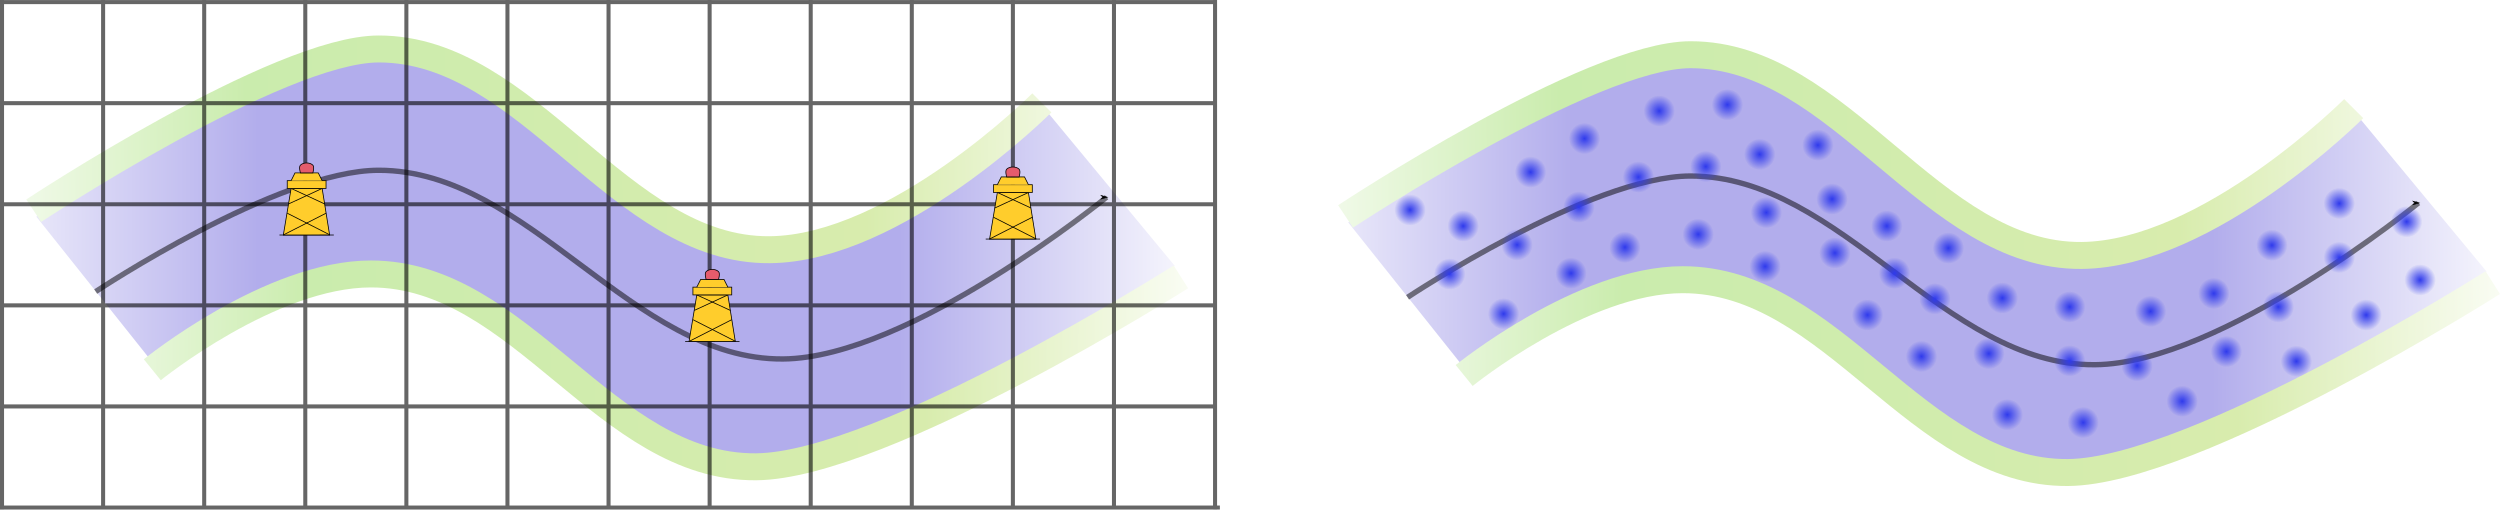 <?xml version="1.0" encoding="UTF-8" standalone="no"?>
<!-- Created with Inkscape (http://www.inkscape.org/) -->

<svg
   xmlns:dc="http://purl.org/dc/elements/1.1/"
   xmlns:cc="http://creativecommons.org/ns#"
   xmlns:rdf="http://www.w3.org/1999/02/22-rdf-syntax-ns#"
   xmlns:svg="http://www.w3.org/2000/svg"
   xmlns="http://www.w3.org/2000/svg"
   xmlns:xlink="http://www.w3.org/1999/xlink"
   xmlns:sodipodi="http://sodipodi.sourceforge.net/DTD/sodipodi-0.dtd"
   xmlns:inkscape="http://www.inkscape.org/namespaces/inkscape"
   id="svg2"
   version="1.1"
   inkscape:version="0.91 r13725"
   width="927.429"
   height="189.06"
   xml:space="preserve"
   sodipodi:docname="eulerianVsLagrangian.svg"
   inkscape:export-filename="/home/manteapi/Depot/github/phd-thesis/LaTeX/images/continuum_mechanics/eulerianVsLagrangian.png"
   inkscape:export-xdpi="400"
   inkscape:export-ydpi="400"><defs
     id="defs6"><linearGradient
       inkscape:collect="always"
       id="linearGradient5048"><stop
         style="stop-color:#2f3aec;stop-opacity:1;"
         offset="0"
         id="stop5050" /><stop
         style="stop-color:#2f3aec;stop-opacity:0;"
         offset="1"
         id="stop5052" /></linearGradient><marker
       inkscape:stockid="Arrow1Send"
       orient="auto"
       refY="0"
       refX="0"
       id="Arrow1Send"
       style="overflow:visible"><path
         id="path4154"
         d="M 0,0 5,-5 -12.5,0 5,5 0,0 Z"
         style="fill-rule:evenodd;stroke:#000000;stroke-width:1pt"
         transform="matrix(-0.2,0,0,-0.2,-1.2,0)"
         inkscape:connector-curvature="0" /></marker><marker
       inkscape:stockid="Arrow1Mend"
       orient="auto"
       refY="0"
       refX="0"
       id="Arrow1Mend"
       style="overflow:visible"><path
         id="path4148"
         d="M 0,0 5,-5 -12.5,0 5,5 0,0 Z"
         style="fill-rule:evenodd;stroke:#000000;stroke-width:1pt"
         transform="matrix(-0.4,0,0,-0.4,-4,0)"
         inkscape:connector-curvature="0" /></marker><linearGradient
       id="linearGradient3884"><stop
         style="stop-color:#6b7ae1;stop-opacity:1;"
         offset="0"
         id="stop3886" /><stop
         style="stop-color:#000000;stop-opacity:0;"
         offset="1"
         id="stop3888" /></linearGradient><linearGradient
       x1="71.429"
       y1="207.021"
       x2="504.286"
       y2="207.021"
       gradientUnits="userSpaceOnUse"
       gradientTransform="matrix(0.787,0,0,0.953,-59.164,-144.141)"
       spreadMethod="pad"
       id="linearGradient14"><stop
         style="stop-opacity:1;stop-color:#ffffff"
         offset="0"
         id="stop16" /><stop
         style="stop-opacity:1;stop-color:#b2adec"
         offset="0.25"
         id="stop18" /><stop
         id="stop3900"
         offset="0.75"
         style="stop-color:#b2adec;stop-opacity:1;" /><stop
         style="stop-opacity:1;stop-color:#ffffff"
         offset="1"
         id="stop20" /></linearGradient><linearGradient
       x1="71.429"
       y1="207.021"
       x2="504.286"
       y2="207.021"
       gradientUnits="userSpaceOnUse"
       gradientTransform="matrix(0.787,0,0,0.953,-62.592,-180.151)"
       spreadMethod="pad"
       id="linearGradient24"><stop
         style="stop-opacity:1;stop-color:#ffffff"
         offset="0"
         id="stop26" /><stop
         style="stop-opacity:1;stop-color:#caecad"
         offset="0.25"
         id="stop28" /><stop
         style="stop-opacity:1;stop-color:#d8ecad"
         offset="0.75"
         id="stop30" /><stop
         style="stop-opacity:1;stop-color:#ffffff"
         offset="1"
         id="stop32" /></linearGradient><linearGradient
       x1="71.429"
       y1="207.021"
       x2="504.286"
       y2="207.021"
       gradientUnits="userSpaceOnUse"
       gradientTransform="matrix(0.787,0,0,0.953,-51.164,-107.02)"
       spreadMethod="pad"
       id="linearGradient36"><stop
         style="stop-opacity:1;stop-color:#ffffff"
         offset="0"
         id="stop38" /><stop
         style="stop-opacity:1;stop-color:#caecad"
         offset="0.25"
         id="stop40" /><stop
         style="stop-opacity:1;stop-color:#d8ecad"
         offset="0.75"
         id="stop42" /><stop
         style="stop-opacity:1;stop-color:#ffffff"
         offset="1"
         id="stop44" /></linearGradient><clipPath
       clipPathUnits="userSpaceOnUse"
       id="clipPath52"><path
         d="m 0,6.301 7340,0 0,1350 -7340,0 L 0,6.301 Z"
         id="path54"
         inkscape:connector-curvature="0" /></clipPath><linearGradient
       inkscape:collect="always"
       xlink:href="#linearGradient36"
       id="linearGradient3075"
       gradientUnits="userSpaceOnUse"
       gradientTransform="matrix(0.079,0,0,0.095,-1.842,-1.613)"
       spreadMethod="pad"
       x1="71.429"
       y1="207.021"
       x2="504.286"
       y2="207.021" /><linearGradient
       inkscape:collect="always"
       xlink:href="#linearGradient14"
       id="linearGradient3898"
       x1="-19.486"
       y1="289.771"
       x2="360.514"
       y2="289.771"
       gradientUnits="userSpaceOnUse"
       gradientTransform="translate(-35.418,-173.005)" /><linearGradient
       inkscape:collect="always"
       xlink:href="#linearGradient14-6"
       id="linearGradient3898-4"
       x1="-19.486"
       y1="289.771"
       x2="360.514"
       y2="289.771"
       gradientUnits="userSpaceOnUse"
       gradientTransform="translate(-35.418,-173.005)" /><linearGradient
       x1="71.429"
       y1="207.021"
       x2="504.286"
       y2="207.021"
       gradientUnits="userSpaceOnUse"
       gradientTransform="matrix(0.787,0,0,0.953,-59.164,-144.141)"
       spreadMethod="pad"
       id="linearGradient14-6"><stop
         style="stop-opacity:1;stop-color:#ffffff"
         offset="0"
         id="stop16-2" /><stop
         style="stop-opacity:1;stop-color:#b2adec"
         offset="0.25"
         id="stop18-9" /><stop
         id="stop3900-3"
         offset="0.75"
         style="stop-color:#b2adec;stop-opacity:1;" /><stop
         style="stop-opacity:1;stop-color:#ffffff"
         offset="1"
         id="stop20-3" /></linearGradient><linearGradient
       y2="291.55"
       x2="347.839"
       y1="289.771"
       x1="-19.486"
       gradientTransform="translate(-35.839,-135.55)"
       gradientUnits="userSpaceOnUse"
       id="linearGradient3919"
       xlink:href="#linearGradient36"
       inkscape:collect="always" /><linearGradient
       y2="289.771"
       x2="360.514"
       y1="289.771"
       x1="-19.486"
       gradientTransform="translate(-35.839,-135.55)"
       gradientUnits="userSpaceOnUse"
       id="linearGradient3919-6"
       xlink:href="#linearGradient36-2"
       inkscape:collect="always" /><linearGradient
       x1="71.429"
       y1="207.021"
       x2="504.286"
       y2="207.021"
       gradientUnits="userSpaceOnUse"
       gradientTransform="matrix(0.787,0,0,0.953,-51.164,-107.02)"
       spreadMethod="pad"
       id="linearGradient36-2"><stop
         style="stop-opacity:1;stop-color:#ffffff"
         offset="0"
         id="stop38-1" /><stop
         style="stop-opacity:1;stop-color:#caecad"
         offset="0.25"
         id="stop40-6" /><stop
         style="stop-opacity:1;stop-color:#d8ecad"
         offset="0.75"
         id="stop42-0" /><stop
         style="stop-opacity:1;stop-color:#ffffff"
         offset="1"
         id="stop44-8" /></linearGradient><linearGradient
       y2="289.771"
       x2="360.514"
       y1="292.498"
       x1="-4.575"
       gradientTransform="translate(-31.425,-208.498)"
       gradientUnits="userSpaceOnUse"
       id="linearGradient3959"
       xlink:href="#linearGradient36-2"
       inkscape:collect="always" /><linearGradient
       y2="289.771"
       x2="360.514"
       y1="289.771"
       x1="-19.486"
       gradientTransform="translate(-31.425,-208.498)"
       gradientUnits="userSpaceOnUse"
       id="linearGradient3959-5"
       xlink:href="#linearGradient36-2-1"
       inkscape:collect="always" /><linearGradient
       x1="71.429"
       y1="207.021"
       x2="504.286"
       y2="207.021"
       gradientUnits="userSpaceOnUse"
       gradientTransform="matrix(0.787,0,0,0.953,-51.164,-107.02)"
       spreadMethod="pad"
       id="linearGradient36-2-1"><stop
         style="stop-opacity:1;stop-color:#ffffff"
         offset="0"
         id="stop38-1-7" /><stop
         style="stop-opacity:1;stop-color:#caecad"
         offset="0.25"
         id="stop40-6-5" /><stop
         style="stop-opacity:1;stop-color:#d8ecad"
         offset="0.75"
         id="stop42-0-5" /><stop
         style="stop-opacity:1;stop-color:#ffffff"
         offset="1"
         id="stop44-8-2" /></linearGradient><linearGradient
       y2="289.771"
       x2="360.514"
       y1="292.498"
       x1="-4.575"
       gradientTransform="translate(382.836,-106.017)"
       gradientUnits="userSpaceOnUse"
       id="linearGradient3959-4"
       xlink:href="#linearGradient36-2-3"
       inkscape:collect="always" /><linearGradient
       x1="71.429"
       y1="207.021"
       x2="504.286"
       y2="207.021"
       gradientUnits="userSpaceOnUse"
       gradientTransform="matrix(0.787,0,0,0.953,-51.164,-107.02)"
       spreadMethod="pad"
       id="linearGradient36-2-3"><stop
         style="stop-opacity:1;stop-color:#ffffff"
         offset="0"
         id="stop38-1-5" /><stop
         style="stop-opacity:1;stop-color:#caecad"
         offset="0.25"
         id="stop40-6-0" /><stop
         style="stop-opacity:1;stop-color:#d8ecad"
         offset="0.75"
         id="stop42-0-8" /><stop
         style="stop-opacity:1;stop-color:#ffffff"
         offset="1"
         id="stop44-8-6" /></linearGradient><marker
       inkscape:stockid="Arrow1Mend"
       orient="auto"
       refY="0"
       refX="0"
       id="Arrow1Mend-8"
       style="overflow:visible"><path
         inkscape:connector-curvature="0"
         id="path4148-1"
         d="M 0,0 5,-5 -12.5,0 5,5 0,0 Z"
         style="fill-rule:evenodd;stroke:#000000;stroke-width:1pt"
         transform="matrix(-0.4,0,0,-0.4,-4,0)" /></marker><linearGradient
       inkscape:collect="always"
       xlink:href="#linearGradient14-7"
       id="linearGradient3898-8"
       x1="-19.486"
       y1="289.771"
       x2="360.514"
       y2="289.771"
       gradientUnits="userSpaceOnUse"
       gradientTransform="translate(-35.418,-173.005)" /><linearGradient
       x1="71.429"
       y1="207.021"
       x2="504.286"
       y2="207.021"
       gradientUnits="userSpaceOnUse"
       gradientTransform="matrix(0.787,0,0,0.953,-59.164,-144.141)"
       spreadMethod="pad"
       id="linearGradient14-7"><stop
         style="stop-opacity:1;stop-color:#ffffff"
         offset="0"
         id="stop16-5" /><stop
         style="stop-opacity:1;stop-color:#b2adec"
         offset="0.25"
         id="stop18-4" /><stop
         id="stop3900-4"
         offset="0.75"
         style="stop-color:#b2adec;stop-opacity:1;" /><stop
         style="stop-opacity:1;stop-color:#ffffff"
         offset="1"
         id="stop20-30" /></linearGradient><linearGradient
       y2="291.55"
       x2="347.839"
       y1="289.771"
       x1="-19.486"
       gradientTransform="translate(378.422,-33.07)"
       gradientUnits="userSpaceOnUse"
       id="linearGradient3919-2"
       xlink:href="#linearGradient36-3"
       inkscape:collect="always" /><linearGradient
       x1="71.429"
       y1="207.021"
       x2="504.286"
       y2="207.021"
       gradientUnits="userSpaceOnUse"
       gradientTransform="matrix(0.787,0,0,0.953,-51.164,-107.02)"
       spreadMethod="pad"
       id="linearGradient36-3"><stop
         style="stop-opacity:1;stop-color:#ffffff"
         offset="0"
         id="stop38-8" /><stop
         style="stop-opacity:1;stop-color:#caecad"
         offset="0.25"
         id="stop40-65" /><stop
         style="stop-opacity:1;stop-color:#d8ecad"
         offset="0.75"
         id="stop42-4" /><stop
         style="stop-opacity:1;stop-color:#ffffff"
         offset="1"
         id="stop44-1" /></linearGradient><linearGradient
       y2="289.771"
       x2="360.514"
       y1="289.771"
       x1="-19.486"
       gradientTransform="translate(378.843,-70.525)"
       gradientUnits="userSpaceOnUse"
       id="linearGradient4983"
       xlink:href="#linearGradient14-7"
       inkscape:collect="always" /><radialGradient
       inkscape:collect="always"
       xlink:href="#linearGradient5048"
       id="radialGradient5054"
       cx="522.228"
       cy="-115"
       fx="522.228"
       fy="-115"
       r="5"
       gradientUnits="userSpaceOnUse" /><radialGradient
       inkscape:collect="always"
       xlink:href="#linearGradient5048-4"
       id="radialGradient5054-5"
       cx="522.228"
       cy="-115"
       fx="522.228"
       fy="-115"
       r="5"
       gradientUnits="userSpaceOnUse" /><linearGradient
       inkscape:collect="always"
       id="linearGradient5048-4"><stop
         style="stop-color:#2f3aec;stop-opacity:1;"
         offset="0"
         id="stop5050-8" /><stop
         style="stop-color:#2f3aec;stop-opacity:0;"
         offset="1"
         id="stop5052-8" /></linearGradient><radialGradient
       r="5"
       fy="-115"
       fx="522.228"
       cy="-115"
       cx="522.228"
       gradientUnits="userSpaceOnUse"
       id="radialGradient5071"
       xlink:href="#linearGradient5048-4"
       inkscape:collect="always" /><radialGradient
       inkscape:collect="always"
       xlink:href="#linearGradient5048-1"
       id="radialGradient5054-2"
       cx="522.228"
       cy="-115"
       fx="522.228"
       fy="-115"
       r="5"
       gradientUnits="userSpaceOnUse" /><linearGradient
       inkscape:collect="always"
       id="linearGradient5048-1"><stop
         style="stop-color:#2f3aec;stop-opacity:1;"
         offset="0"
         id="stop5050-82" /><stop
         style="stop-color:#2f3aec;stop-opacity:0;"
         offset="1"
         id="stop5052-1" /></linearGradient><radialGradient
       r="5"
       fy="-115"
       fx="522.228"
       cy="-115"
       cx="522.228"
       gradientUnits="userSpaceOnUse"
       id="radialGradient5071-4"
       xlink:href="#linearGradient5048-1"
       inkscape:collect="always" /><radialGradient
       inkscape:collect="always"
       xlink:href="#linearGradient5048-0"
       id="radialGradient5054-24"
       cx="522.228"
       cy="-115"
       fx="522.228"
       fy="-115"
       r="5"
       gradientUnits="userSpaceOnUse" /><linearGradient
       inkscape:collect="always"
       id="linearGradient5048-0"><stop
         style="stop-color:#2f3aec;stop-opacity:1;"
         offset="0"
         id="stop5050-9" /><stop
         style="stop-color:#2f3aec;stop-opacity:0;"
         offset="1"
         id="stop5052-84" /></linearGradient><radialGradient
       r="5"
       fy="-115"
       fx="522.228"
       cy="-115"
       cx="522.228"
       gradientUnits="userSpaceOnUse"
       id="radialGradient5071-2"
       xlink:href="#linearGradient5048-0"
       inkscape:collect="always" /><radialGradient
       inkscape:collect="always"
       xlink:href="#linearGradient5048-8"
       id="radialGradient5054-8"
       cx="522.228"
       cy="-115"
       fx="522.228"
       fy="-115"
       r="5"
       gradientUnits="userSpaceOnUse" /><linearGradient
       inkscape:collect="always"
       id="linearGradient5048-8"><stop
         style="stop-color:#2f3aec;stop-opacity:1;"
         offset="0"
         id="stop5050-1" /><stop
         style="stop-color:#2f3aec;stop-opacity:0;"
         offset="1"
         id="stop5052-4" /></linearGradient><radialGradient
       r="5"
       fy="-115"
       fx="522.228"
       cy="-115"
       cx="522.228"
       gradientUnits="userSpaceOnUse"
       id="radialGradient5071-3"
       xlink:href="#linearGradient5048-8"
       inkscape:collect="always" /><radialGradient
       inkscape:collect="always"
       xlink:href="#linearGradient5048-2"
       id="radialGradient5054-6"
       cx="522.228"
       cy="-115"
       fx="522.228"
       fy="-115"
       r="5"
       gradientUnits="userSpaceOnUse" /><linearGradient
       inkscape:collect="always"
       id="linearGradient5048-2"><stop
         style="stop-color:#2f3aec;stop-opacity:1;"
         offset="0"
         id="stop5050-3" /><stop
         style="stop-color:#2f3aec;stop-opacity:0;"
         offset="1"
         id="stop5052-7" /></linearGradient><radialGradient
       r="5"
       fy="-115"
       fx="522.228"
       cy="-115"
       cx="522.228"
       gradientUnits="userSpaceOnUse"
       id="radialGradient5071-31"
       xlink:href="#linearGradient5048-2"
       inkscape:collect="always" /><radialGradient
       inkscape:collect="always"
       xlink:href="#linearGradient5048-5"
       id="radialGradient5054-1"
       cx="522.228"
       cy="-115"
       fx="522.228"
       fy="-115"
       r="5"
       gradientUnits="userSpaceOnUse" /><linearGradient
       inkscape:collect="always"
       id="linearGradient5048-5"><stop
         style="stop-color:#2f3aec;stop-opacity:1;"
         offset="0"
         id="stop5050-5" /><stop
         style="stop-color:#2f3aec;stop-opacity:0;"
         offset="1"
         id="stop5052-43" /></linearGradient><radialGradient
       r="5"
       fy="-115"
       fx="522.228"
       cy="-115"
       cx="522.228"
       gradientUnits="userSpaceOnUse"
       id="radialGradient5071-7"
       xlink:href="#linearGradient5048-5"
       inkscape:collect="always" /><radialGradient
       inkscape:collect="always"
       xlink:href="#linearGradient5048-9"
       id="radialGradient5054-0"
       cx="522.228"
       cy="-115"
       fx="522.228"
       fy="-115"
       r="5"
       gradientUnits="userSpaceOnUse" /><linearGradient
       inkscape:collect="always"
       id="linearGradient5048-9"><stop
         style="stop-color:#2f3aec;stop-opacity:1;"
         offset="0"
         id="stop5050-4" /><stop
         style="stop-color:#2f3aec;stop-opacity:0;"
         offset="1"
         id="stop5052-0" /></linearGradient><radialGradient
       r="5"
       fy="-115"
       fx="522.228"
       cy="-115"
       cx="522.228"
       gradientUnits="userSpaceOnUse"
       id="radialGradient5071-8"
       xlink:href="#linearGradient5048-9"
       inkscape:collect="always" /><radialGradient
       inkscape:collect="always"
       xlink:href="#linearGradient5048-40"
       id="radialGradient5054-26"
       cx="522.228"
       cy="-115"
       fx="522.228"
       fy="-115"
       r="5"
       gradientUnits="userSpaceOnUse" /><linearGradient
       inkscape:collect="always"
       id="linearGradient5048-40"><stop
         style="stop-color:#2f3aec;stop-opacity:1;"
         offset="0"
         id="stop5050-7" /><stop
         style="stop-color:#2f3aec;stop-opacity:0;"
         offset="1"
         id="stop5052-9" /></linearGradient><radialGradient
       r="5"
       fy="-115"
       fx="522.228"
       cy="-115"
       cx="522.228"
       gradientUnits="userSpaceOnUse"
       id="radialGradient5071-44"
       xlink:href="#linearGradient5048-40"
       inkscape:collect="always" /><radialGradient
       inkscape:collect="always"
       xlink:href="#linearGradient5048-43"
       id="radialGradient5054-89"
       cx="522.228"
       cy="-115"
       fx="522.228"
       fy="-115"
       r="5"
       gradientUnits="userSpaceOnUse" /><linearGradient
       inkscape:collect="always"
       id="linearGradient5048-43"><stop
         style="stop-color:#2f3aec;stop-opacity:1;"
         offset="0"
         id="stop5050-2" /><stop
         style="stop-color:#2f3aec;stop-opacity:0;"
         offset="1"
         id="stop5052-76" /></linearGradient><radialGradient
       r="5"
       fy="-115"
       fx="522.228"
       cy="-115"
       cx="522.228"
       gradientUnits="userSpaceOnUse"
       id="radialGradient5071-32"
       xlink:href="#linearGradient5048-43"
       inkscape:collect="always" /><radialGradient
       inkscape:collect="always"
       xlink:href="#linearGradient5048-6"
       id="radialGradient5054-61"
       cx="522.228"
       cy="-115"
       fx="522.228"
       fy="-115"
       r="5"
       gradientUnits="userSpaceOnUse" /><linearGradient
       inkscape:collect="always"
       id="linearGradient5048-6"><stop
         style="stop-color:#2f3aec;stop-opacity:1;"
         offset="0"
         id="stop5050-81" /><stop
         style="stop-color:#2f3aec;stop-opacity:0;"
         offset="1"
         id="stop5052-5" /></linearGradient><radialGradient
       r="5"
       fy="-115"
       fx="522.228"
       cy="-115"
       cx="522.228"
       gradientUnits="userSpaceOnUse"
       id="radialGradient5071-23"
       xlink:href="#linearGradient5048-6"
       inkscape:collect="always" /><radialGradient
       inkscape:collect="always"
       xlink:href="#linearGradient5048-57"
       id="radialGradient5054-10"
       cx="522.228"
       cy="-115"
       fx="522.228"
       fy="-115"
       r="5"
       gradientUnits="userSpaceOnUse" /><linearGradient
       inkscape:collect="always"
       id="linearGradient5048-57"><stop
         style="stop-color:#2f3aec;stop-opacity:1;"
         offset="0"
         id="stop5050-0" /><stop
         style="stop-color:#2f3aec;stop-opacity:0;"
         offset="1"
         id="stop5052-46" /></linearGradient><radialGradient
       r="5"
       fy="-115"
       fx="522.228"
       cy="-115"
       cx="522.228"
       gradientUnits="userSpaceOnUse"
       id="radialGradient5071-6"
       xlink:href="#linearGradient5048-57"
       inkscape:collect="always" /><radialGradient
       inkscape:collect="always"
       xlink:href="#linearGradient5048-09"
       id="radialGradient5054-7"
       cx="522.228"
       cy="-115"
       fx="522.228"
       fy="-115"
       r="5"
       gradientUnits="userSpaceOnUse" /><linearGradient
       inkscape:collect="always"
       id="linearGradient5048-09"><stop
         style="stop-color:#2f3aec;stop-opacity:1;"
         offset="0"
         id="stop5050-04" /><stop
         style="stop-color:#2f3aec;stop-opacity:0;"
         offset="1"
         id="stop5052-6" /></linearGradient><radialGradient
       r="5"
       fy="-115"
       fx="522.228"
       cy="-115"
       cx="522.228"
       gradientUnits="userSpaceOnUse"
       id="radialGradient5071-9"
       xlink:href="#linearGradient5048-09"
       inkscape:collect="always" /><radialGradient
       inkscape:collect="always"
       xlink:href="#linearGradient5048-7"
       id="radialGradient5054-09"
       cx="522.228"
       cy="-115"
       fx="522.228"
       fy="-115"
       r="5"
       gradientUnits="userSpaceOnUse" /><linearGradient
       inkscape:collect="always"
       id="linearGradient5048-7"><stop
         style="stop-color:#2f3aec;stop-opacity:1;"
         offset="0"
         id="stop5050-36" /><stop
         style="stop-color:#2f3aec;stop-opacity:0;"
         offset="1"
         id="stop5052-56" /></linearGradient><radialGradient
       r="5"
       fy="-115"
       fx="522.228"
       cy="-115"
       cx="522.228"
       gradientUnits="userSpaceOnUse"
       id="radialGradient5071-39"
       xlink:href="#linearGradient5048-7"
       inkscape:collect="always" /><radialGradient
       inkscape:collect="always"
       xlink:href="#linearGradient5048-21"
       id="radialGradient5054-19"
       cx="522.228"
       cy="-115"
       fx="522.228"
       fy="-115"
       r="5"
       gradientUnits="userSpaceOnUse" /><linearGradient
       inkscape:collect="always"
       id="linearGradient5048-21"><stop
         style="stop-color:#2f3aec;stop-opacity:1;"
         offset="0"
         id="stop5050-6" /><stop
         style="stop-color:#2f3aec;stop-opacity:0;"
         offset="1"
         id="stop5052-03" /></linearGradient><radialGradient
       r="5"
       fy="-115"
       fx="522.228"
       cy="-115"
       cx="522.228"
       gradientUnits="userSpaceOnUse"
       id="radialGradient5071-38"
       xlink:href="#linearGradient5048-21"
       inkscape:collect="always" /><radialGradient
       inkscape:collect="always"
       xlink:href="#linearGradient5048-15"
       id="radialGradient5054-4"
       cx="522.228"
       cy="-115"
       fx="522.228"
       fy="-115"
       r="5"
       gradientUnits="userSpaceOnUse" /><linearGradient
       inkscape:collect="always"
       id="linearGradient5048-15"><stop
         style="stop-color:#2f3aec;stop-opacity:1;"
         offset="0"
         id="stop5050-53" /><stop
         style="stop-color:#2f3aec;stop-opacity:0;"
         offset="1"
         id="stop5052-04" /></linearGradient><radialGradient
       r="5"
       fy="-115"
       fx="522.228"
       cy="-115"
       cx="522.228"
       gradientUnits="userSpaceOnUse"
       id="radialGradient5071-20"
       xlink:href="#linearGradient5048-15"
       inkscape:collect="always" /><radialGradient
       inkscape:collect="always"
       xlink:href="#linearGradient5048-89"
       id="radialGradient5054-14"
       cx="522.228"
       cy="-115"
       fx="522.228"
       fy="-115"
       r="5"
       gradientUnits="userSpaceOnUse" /><linearGradient
       inkscape:collect="always"
       id="linearGradient5048-89"><stop
         style="stop-color:#2f3aec;stop-opacity:1;"
         offset="0"
         id="stop5050-15" /><stop
         style="stop-color:#2f3aec;stop-opacity:0;"
         offset="1"
         id="stop5052-3" /></linearGradient><radialGradient
       r="5"
       fy="-115"
       fx="522.228"
       cy="-115"
       cx="522.228"
       gradientUnits="userSpaceOnUse"
       id="radialGradient5071-0"
       xlink:href="#linearGradient5048-89"
       inkscape:collect="always" /><radialGradient
       inkscape:collect="always"
       xlink:href="#linearGradient5048-78"
       id="radialGradient5054-611"
       cx="522.228"
       cy="-115"
       fx="522.228"
       fy="-115"
       r="5"
       gradientUnits="userSpaceOnUse" /><linearGradient
       inkscape:collect="always"
       id="linearGradient5048-78"><stop
         style="stop-color:#2f3aec;stop-opacity:1;"
         offset="0"
         id="stop5050-12" /><stop
         style="stop-color:#2f3aec;stop-opacity:0;"
         offset="1"
         id="stop5052-39" /></linearGradient><radialGradient
       r="5"
       fy="-115"
       fx="522.228"
       cy="-115"
       cx="522.228"
       gradientUnits="userSpaceOnUse"
       id="radialGradient5071-66"
       xlink:href="#linearGradient5048-78"
       inkscape:collect="always" /><radialGradient
       inkscape:collect="always"
       xlink:href="#linearGradient5048-14"
       id="radialGradient5054-41"
       cx="522.228"
       cy="-115"
       fx="522.228"
       fy="-115"
       r="5"
       gradientUnits="userSpaceOnUse" /><linearGradient
       inkscape:collect="always"
       id="linearGradient5048-14"><stop
         style="stop-color:#2f3aec;stop-opacity:1;"
         offset="0"
         id="stop5050-55" /><stop
         style="stop-color:#2f3aec;stop-opacity:0;"
         offset="1"
         id="stop5052-60" /></linearGradient><radialGradient
       r="5"
       fy="-115"
       fx="522.228"
       cy="-115"
       cx="522.228"
       gradientUnits="userSpaceOnUse"
       id="radialGradient5071-29"
       xlink:href="#linearGradient5048-14"
       inkscape:collect="always" /><radialGradient
       inkscape:collect="always"
       xlink:href="#linearGradient5048-782"
       id="radialGradient5054-9"
       cx="522.228"
       cy="-115"
       fx="522.228"
       fy="-115"
       r="5"
       gradientUnits="userSpaceOnUse" /><linearGradient
       inkscape:collect="always"
       id="linearGradient5048-782"><stop
         style="stop-color:#2f3aec;stop-opacity:1;"
         offset="0"
         id="stop5050-96" /><stop
         style="stop-color:#2f3aec;stop-opacity:0;"
         offset="1"
         id="stop5052-01" /></linearGradient><radialGradient
       r="5"
       fy="-115"
       fx="522.228"
       cy="-115"
       cx="522.228"
       gradientUnits="userSpaceOnUse"
       id="radialGradient5071-79"
       xlink:href="#linearGradient5048-782"
       inkscape:collect="always" /><radialGradient
       inkscape:collect="always"
       xlink:href="#linearGradient5048-02"
       id="radialGradient5054-140"
       cx="522.228"
       cy="-115"
       fx="522.228"
       fy="-115"
       r="5"
       gradientUnits="userSpaceOnUse" /><linearGradient
       inkscape:collect="always"
       id="linearGradient5048-02"><stop
         style="stop-color:#2f3aec;stop-opacity:1;"
         offset="0"
         id="stop5050-79" /><stop
         style="stop-color:#2f3aec;stop-opacity:0;"
         offset="1"
         id="stop5052-68" /></linearGradient><radialGradient
       r="5"
       fy="-115"
       fx="522.228"
       cy="-115"
       cx="522.228"
       gradientUnits="userSpaceOnUse"
       id="radialGradient5071-02"
       xlink:href="#linearGradient5048-02"
       inkscape:collect="always" /><radialGradient
       inkscape:collect="always"
       xlink:href="#linearGradient5048-50"
       id="radialGradient5054-80"
       cx="522.228"
       cy="-115"
       fx="522.228"
       fy="-115"
       r="5"
       gradientUnits="userSpaceOnUse" /><linearGradient
       inkscape:collect="always"
       id="linearGradient5048-50"><stop
         style="stop-color:#2f3aec;stop-opacity:1;"
         offset="0"
         id="stop5050-01" /><stop
         style="stop-color:#2f3aec;stop-opacity:0;"
         offset="1"
         id="stop5052-390" /></linearGradient><radialGradient
       r="5"
       fy="-115"
       fx="522.228"
       cy="-115"
       cx="522.228"
       gradientUnits="userSpaceOnUse"
       id="radialGradient5071-33"
       xlink:href="#linearGradient5048-50"
       inkscape:collect="always" /><radialGradient
       inkscape:collect="always"
       xlink:href="#linearGradient5048-11"
       id="radialGradient5054-3"
       cx="522.228"
       cy="-115"
       fx="522.228"
       fy="-115"
       r="5"
       gradientUnits="userSpaceOnUse" /><linearGradient
       inkscape:collect="always"
       id="linearGradient5048-11"><stop
         style="stop-color:#2f3aec;stop-opacity:1;"
         offset="0"
         id="stop5050-24" /><stop
         style="stop-color:#2f3aec;stop-opacity:0;"
         offset="1"
         id="stop5052-2" /></linearGradient><radialGradient
       r="5"
       fy="-115"
       fx="522.228"
       cy="-115"
       cx="522.228"
       gradientUnits="userSpaceOnUse"
       id="radialGradient5071-5"
       xlink:href="#linearGradient5048-11"
       inkscape:collect="always" /><radialGradient
       inkscape:collect="always"
       xlink:href="#linearGradient5048-01"
       id="radialGradient5054-45"
       cx="522.228"
       cy="-115"
       fx="522.228"
       fy="-115"
       r="5"
       gradientUnits="userSpaceOnUse" /><linearGradient
       inkscape:collect="always"
       id="linearGradient5048-01"><stop
         style="stop-color:#2f3aec;stop-opacity:1;"
         offset="0"
         id="stop5050-59" /><stop
         style="stop-color:#2f3aec;stop-opacity:0;"
         offset="1"
         id="stop5052-07" /></linearGradient><radialGradient
       r="5"
       fy="-115"
       fx="522.228"
       cy="-115"
       cx="522.228"
       gradientUnits="userSpaceOnUse"
       id="radialGradient5071-1"
       xlink:href="#linearGradient5048-01"
       inkscape:collect="always" /><radialGradient
       inkscape:collect="always"
       xlink:href="#linearGradient5048-26"
       id="radialGradient5054-30"
       cx="522.228"
       cy="-115"
       fx="522.228"
       fy="-115"
       r="5"
       gradientUnits="userSpaceOnUse" /><linearGradient
       inkscape:collect="always"
       id="linearGradient5048-26"><stop
         style="stop-color:#2f3aec;stop-opacity:1;"
         offset="0"
         id="stop5050-33" /><stop
         style="stop-color:#2f3aec;stop-opacity:0;"
         offset="1"
         id="stop5052-79" /></linearGradient><radialGradient
       r="5"
       fy="-115"
       fx="522.228"
       cy="-115"
       cx="522.228"
       gradientUnits="userSpaceOnUse"
       id="radialGradient5071-87"
       xlink:href="#linearGradient5048-26"
       inkscape:collect="always" /><radialGradient
       inkscape:collect="always"
       xlink:href="#linearGradient5048-46"
       id="radialGradient5054-25"
       cx="522.228"
       cy="-115"
       fx="522.228"
       fy="-115"
       r="5"
       gradientUnits="userSpaceOnUse" /><linearGradient
       inkscape:collect="always"
       id="linearGradient5048-46"><stop
         style="stop-color:#2f3aec;stop-opacity:1;"
         offset="0"
         id="stop5050-240" /><stop
         style="stop-color:#2f3aec;stop-opacity:0;"
         offset="1"
         id="stop5052-86" /></linearGradient><radialGradient
       r="5"
       fy="-115"
       fx="522.228"
       cy="-115"
       cx="522.228"
       gradientUnits="userSpaceOnUse"
       id="radialGradient5071-45"
       xlink:href="#linearGradient5048-46"
       inkscape:collect="always" /><radialGradient
       inkscape:collect="always"
       xlink:href="#linearGradient5048-218"
       id="radialGradient5054-73"
       cx="522.228"
       cy="-115"
       fx="522.228"
       fy="-115"
       r="5"
       gradientUnits="userSpaceOnUse" /><linearGradient
       inkscape:collect="always"
       id="linearGradient5048-218"><stop
         style="stop-color:#2f3aec;stop-opacity:1;"
         offset="0"
         id="stop5050-45" /><stop
         style="stop-color:#2f3aec;stop-opacity:0;"
         offset="1"
         id="stop5052-57" /></linearGradient><radialGradient
       r="5"
       fy="-115"
       fx="522.228"
       cy="-115"
       cx="522.228"
       gradientUnits="userSpaceOnUse"
       id="radialGradient5071-84"
       xlink:href="#linearGradient5048-218"
       inkscape:collect="always" /><radialGradient
       inkscape:collect="always"
       xlink:href="#linearGradient5048-93"
       id="radialGradient5054-31"
       cx="522.228"
       cy="-115"
       fx="522.228"
       fy="-115"
       r="5"
       gradientUnits="userSpaceOnUse" /><linearGradient
       inkscape:collect="always"
       id="linearGradient5048-93"><stop
         style="stop-color:#2f3aec;stop-opacity:1;"
         offset="0"
         id="stop5050-66" /><stop
         style="stop-color:#2f3aec;stop-opacity:0;"
         offset="1"
         id="stop5052-92" /></linearGradient><radialGradient
       r="5"
       fy="-115"
       fx="522.228"
       cy="-115"
       cx="522.228"
       gradientUnits="userSpaceOnUse"
       id="radialGradient5071-83"
       xlink:href="#linearGradient5048-93"
       inkscape:collect="always" /><radialGradient
       inkscape:collect="always"
       xlink:href="#linearGradient5048-577"
       id="radialGradient5054-91"
       cx="522.228"
       cy="-115"
       fx="522.228"
       fy="-115"
       r="5"
       gradientUnits="userSpaceOnUse" /><linearGradient
       inkscape:collect="always"
       id="linearGradient5048-577"><stop
         style="stop-color:#2f3aec;stop-opacity:1;"
         offset="0"
         id="stop5050-06" /><stop
         style="stop-color:#2f3aec;stop-opacity:0;"
         offset="1"
         id="stop5052-24" /></linearGradient><radialGradient
       r="5"
       fy="-115"
       fx="522.228"
       cy="-115"
       cx="522.228"
       gradientUnits="userSpaceOnUse"
       id="radialGradient5071-71"
       xlink:href="#linearGradient5048-577"
       inkscape:collect="always" /><radialGradient
       inkscape:collect="always"
       xlink:href="#linearGradient5048-20"
       id="radialGradient5054-67"
       cx="522.228"
       cy="-115"
       fx="522.228"
       fy="-115"
       r="5"
       gradientUnits="userSpaceOnUse" /><linearGradient
       inkscape:collect="always"
       id="linearGradient5048-20"><stop
         style="stop-color:#2f3aec;stop-opacity:1;"
         offset="0"
         id="stop5050-80" /><stop
         style="stop-color:#2f3aec;stop-opacity:0;"
         offset="1"
         id="stop5052-391" /></linearGradient><radialGradient
       r="5"
       fy="-115"
       fx="522.228"
       cy="-115"
       cx="522.228"
       gradientUnits="userSpaceOnUse"
       id="radialGradient5071-85"
       xlink:href="#linearGradient5048-20"
       inkscape:collect="always" /><radialGradient
       inkscape:collect="always"
       xlink:href="#linearGradient5048-27"
       id="radialGradient5054-07"
       cx="522.228"
       cy="-115"
       fx="522.228"
       fy="-115"
       r="5"
       gradientUnits="userSpaceOnUse" /><linearGradient
       inkscape:collect="always"
       id="linearGradient5048-27"><stop
         style="stop-color:#2f3aec;stop-opacity:1;"
         offset="0"
         id="stop5050-818" /><stop
         style="stop-color:#2f3aec;stop-opacity:0;"
         offset="1"
         id="stop5052-50" /></linearGradient><radialGradient
       r="5"
       fy="-115"
       fx="522.228"
       cy="-115"
       cx="522.228"
       gradientUnits="userSpaceOnUse"
       id="radialGradient5071-75"
       xlink:href="#linearGradient5048-27"
       inkscape:collect="always" /><radialGradient
       inkscape:collect="always"
       xlink:href="#linearGradient5048-019"
       id="radialGradient5054-15"
       cx="522.228"
       cy="-115"
       fx="522.228"
       fy="-115"
       r="5"
       gradientUnits="userSpaceOnUse" /><linearGradient
       inkscape:collect="always"
       id="linearGradient5048-019"><stop
         style="stop-color:#2f3aec;stop-opacity:1;"
         offset="0"
         id="stop5050-61" /><stop
         style="stop-color:#2f3aec;stop-opacity:0;"
         offset="1"
         id="stop5052-38" /></linearGradient><radialGradient
       r="5"
       fy="-115"
       fx="522.228"
       cy="-115"
       cx="522.228"
       gradientUnits="userSpaceOnUse"
       id="radialGradient5071-93"
       xlink:href="#linearGradient5048-019"
       inkscape:collect="always" /><radialGradient
       inkscape:collect="always"
       xlink:href="#linearGradient5048-65"
       id="radialGradient5054-63"
       cx="522.228"
       cy="-115"
       fx="522.228"
       fy="-115"
       r="5"
       gradientUnits="userSpaceOnUse" /><linearGradient
       inkscape:collect="always"
       id="linearGradient5048-65"><stop
         style="stop-color:#2f3aec;stop-opacity:1;"
         offset="0"
         id="stop5050-08" /><stop
         style="stop-color:#2f3aec;stop-opacity:0;"
         offset="1"
         id="stop5052-52" /></linearGradient><radialGradient
       r="5"
       fy="-115"
       fx="522.228"
       cy="-115"
       cx="522.228"
       gradientUnits="userSpaceOnUse"
       id="radialGradient5071-55"
       xlink:href="#linearGradient5048-65"
       inkscape:collect="always" /><radialGradient
       inkscape:collect="always"
       xlink:href="#linearGradient5048-28"
       id="radialGradient5054-08"
       cx="522.228"
       cy="-115"
       fx="522.228"
       fy="-115"
       r="5"
       gradientUnits="userSpaceOnUse" /><linearGradient
       inkscape:collect="always"
       id="linearGradient5048-28"><stop
         style="stop-color:#2f3aec;stop-opacity:1;"
         offset="0"
         id="stop5050-71" /><stop
         style="stop-color:#2f3aec;stop-opacity:0;"
         offset="1"
         id="stop5052-922" /></linearGradient><radialGradient
       r="5"
       fy="-115"
       fx="522.228"
       cy="-115"
       cx="522.228"
       gradientUnits="userSpaceOnUse"
       id="radialGradient5071-34"
       xlink:href="#linearGradient5048-28"
       inkscape:collect="always" /><radialGradient
       inkscape:collect="always"
       xlink:href="#linearGradient5048-53"
       id="radialGradient5054-71"
       cx="522.228"
       cy="-115"
       fx="522.228"
       fy="-115"
       r="5"
       gradientUnits="userSpaceOnUse" /><linearGradient
       inkscape:collect="always"
       id="linearGradient5048-53"><stop
         style="stop-color:#2f3aec;stop-opacity:1;"
         offset="0"
         id="stop5050-65" /><stop
         style="stop-color:#2f3aec;stop-opacity:0;"
         offset="1"
         id="stop5052-10" /></linearGradient><radialGradient
       r="5"
       fy="-115"
       fx="522.228"
       cy="-115"
       cx="522.228"
       gradientUnits="userSpaceOnUse"
       id="radialGradient5071-17"
       xlink:href="#linearGradient5048-53"
       inkscape:collect="always" /><radialGradient
       inkscape:collect="always"
       xlink:href="#linearGradient5048-931"
       id="radialGradient5054-456"
       cx="522.228"
       cy="-115"
       fx="522.228"
       fy="-115"
       r="5"
       gradientUnits="userSpaceOnUse" /><linearGradient
       inkscape:collect="always"
       id="linearGradient5048-931"><stop
         style="stop-color:#2f3aec;stop-opacity:1;"
         offset="0"
         id="stop5050-91" /><stop
         style="stop-color:#2f3aec;stop-opacity:0;"
         offset="1"
         id="stop5052-37" /></linearGradient><radialGradient
       r="5"
       fy="-115"
       fx="522.228"
       cy="-115"
       cx="522.228"
       gradientUnits="userSpaceOnUse"
       id="radialGradient5071-859"
       xlink:href="#linearGradient5048-931"
       inkscape:collect="always" /><radialGradient
       inkscape:collect="always"
       xlink:href="#linearGradient5048-98"
       id="radialGradient5054-27"
       cx="522.228"
       cy="-115"
       fx="522.228"
       fy="-115"
       r="5"
       gradientUnits="userSpaceOnUse" /><linearGradient
       inkscape:collect="always"
       id="linearGradient5048-98"><stop
         style="stop-color:#2f3aec;stop-opacity:1;"
         offset="0"
         id="stop5050-62" /><stop
         style="stop-color:#2f3aec;stop-opacity:0;"
         offset="1"
         id="stop5052-399" /></linearGradient><radialGradient
       r="5"
       fy="-115"
       fx="522.228"
       cy="-115"
       cx="522.228"
       gradientUnits="userSpaceOnUse"
       id="radialGradient5071-81"
       xlink:href="#linearGradient5048-98"
       inkscape:collect="always" /><radialGradient
       inkscape:collect="always"
       xlink:href="#linearGradient5048-3"
       id="radialGradient5054-01"
       cx="522.228"
       cy="-115"
       fx="522.228"
       fy="-115"
       r="5"
       gradientUnits="userSpaceOnUse" /><linearGradient
       inkscape:collect="always"
       id="linearGradient5048-3"><stop
         style="stop-color:#2f3aec;stop-opacity:1;"
         offset="0"
         id="stop5050-48" /><stop
         style="stop-color:#2f3aec;stop-opacity:0;"
         offset="1"
         id="stop5052-23" /></linearGradient><radialGradient
       r="5"
       fy="-115"
       fx="522.228"
       cy="-115"
       cx="522.228"
       gradientUnits="userSpaceOnUse"
       id="radialGradient5071-35"
       xlink:href="#linearGradient5048-3"
       inkscape:collect="always" /><radialGradient
       inkscape:collect="always"
       xlink:href="#linearGradient5048-276"
       id="radialGradient5054-79"
       cx="522.228"
       cy="-115"
       fx="522.228"
       fy="-115"
       r="5"
       gradientUnits="userSpaceOnUse" /><linearGradient
       inkscape:collect="always"
       id="linearGradient5048-276"><stop
         style="stop-color:#2f3aec;stop-opacity:1;"
         offset="0"
         id="stop5050-10" /><stop
         style="stop-color:#2f3aec;stop-opacity:0;"
         offset="1"
         id="stop5052-75" /></linearGradient><radialGradient
       r="5"
       fy="-115"
       fx="522.228"
       cy="-115"
       cx="522.228"
       gradientUnits="userSpaceOnUse"
       id="radialGradient5071-98"
       xlink:href="#linearGradient5048-276"
       inkscape:collect="always" /><radialGradient
       inkscape:collect="always"
       xlink:href="#linearGradient5048-70"
       id="radialGradient5054-18"
       cx="522.228"
       cy="-115"
       fx="522.228"
       fy="-115"
       r="5"
       gradientUnits="userSpaceOnUse" /><linearGradient
       inkscape:collect="always"
       id="linearGradient5048-70"><stop
         style="stop-color:#2f3aec;stop-opacity:1;"
         offset="0"
         id="stop5050-60" /><stop
         style="stop-color:#2f3aec;stop-opacity:0;"
         offset="1"
         id="stop5052-100" /></linearGradient><radialGradient
       r="5"
       fy="-115"
       fx="522.228"
       cy="-115"
       cx="522.228"
       gradientUnits="userSpaceOnUse"
       id="radialGradient5071-26"
       xlink:href="#linearGradient5048-70"
       inkscape:collect="always" /><radialGradient
       inkscape:collect="always"
       xlink:href="#linearGradient5048-36"
       id="radialGradient5054-16"
       cx="522.228"
       cy="-115"
       fx="522.228"
       fy="-115"
       r="5"
       gradientUnits="userSpaceOnUse" /><linearGradient
       inkscape:collect="always"
       id="linearGradient5048-36"><stop
         style="stop-color:#2f3aec;stop-opacity:1;"
         offset="0"
         id="stop5050-54" /><stop
         style="stop-color:#2f3aec;stop-opacity:0;"
         offset="1"
         id="stop5052-83" /></linearGradient><radialGradient
       r="5"
       fy="-115"
       fx="522.228"
       cy="-115"
       cx="522.228"
       gradientUnits="userSpaceOnUse"
       id="radialGradient5071-21"
       xlink:href="#linearGradient5048-36"
       inkscape:collect="always" /><radialGradient
       inkscape:collect="always"
       xlink:href="#linearGradient5048-151"
       id="radialGradient5054-78"
       cx="522.228"
       cy="-115"
       fx="522.228"
       fy="-115"
       r="5"
       gradientUnits="userSpaceOnUse" /><linearGradient
       inkscape:collect="always"
       id="linearGradient5048-151"><stop
         style="stop-color:#2f3aec;stop-opacity:1;"
         offset="0"
         id="stop5050-121" /><stop
         style="stop-color:#2f3aec;stop-opacity:0;"
         offset="1"
         id="stop5052-95" /></linearGradient><radialGradient
       r="5"
       fy="-115"
       fx="522.228"
       cy="-115"
       cx="522.228"
       gradientUnits="userSpaceOnUse"
       id="radialGradient5071-205"
       xlink:href="#linearGradient5048-151"
       inkscape:collect="always" /><radialGradient
       inkscape:collect="always"
       xlink:href="#linearGradient5048-501"
       id="radialGradient5054-416"
       cx="522.228"
       cy="-115"
       fx="522.228"
       fy="-115"
       r="5"
       gradientUnits="userSpaceOnUse" /><linearGradient
       inkscape:collect="always"
       id="linearGradient5048-501"><stop
         style="stop-color:#2f3aec;stop-opacity:1;"
         offset="0"
         id="stop5050-156" /><stop
         style="stop-color:#2f3aec;stop-opacity:0;"
         offset="1"
         id="stop5052-1002" /></linearGradient><radialGradient
       r="5"
       fy="-115"
       fx="522.228"
       cy="-115"
       cx="522.228"
       gradientUnits="userSpaceOnUse"
       id="radialGradient5071-60"
       xlink:href="#linearGradient5048-501"
       inkscape:collect="always" /><radialGradient
       inkscape:collect="always"
       xlink:href="#linearGradient5048-016"
       id="radialGradient5054-03"
       cx="522.228"
       cy="-115"
       fx="522.228"
       fy="-115"
       r="5"
       gradientUnits="userSpaceOnUse" /><linearGradient
       inkscape:collect="always"
       id="linearGradient5048-016"><stop
         style="stop-color:#2f3aec;stop-opacity:1;"
         offset="0"
         id="stop5050-246" /><stop
         style="stop-color:#2f3aec;stop-opacity:0;"
         offset="1"
         id="stop5052-78" /></linearGradient><radialGradient
       r="5"
       fy="-115"
       fx="522.228"
       cy="-115"
       cx="522.228"
       gradientUnits="userSpaceOnUse"
       id="radialGradient5071-65"
       xlink:href="#linearGradient5048-016"
       inkscape:collect="always" /><radialGradient
       inkscape:collect="always"
       xlink:href="#linearGradient5048-04"
       id="radialGradient5054-98"
       cx="522.228"
       cy="-115"
       fx="522.228"
       fy="-115"
       r="5"
       gradientUnits="userSpaceOnUse" /><linearGradient
       inkscape:collect="always"
       id="linearGradient5048-04"><stop
         style="stop-color:#2f3aec;stop-opacity:1;"
         offset="0"
         id="stop5050-83" /><stop
         style="stop-color:#2f3aec;stop-opacity:0;"
         offset="1"
         id="stop5052-85" /></linearGradient><radialGradient
       r="5"
       fy="-115"
       fx="522.228"
       cy="-115"
       cx="522.228"
       gradientUnits="userSpaceOnUse"
       id="radialGradient5071-99"
       xlink:href="#linearGradient5048-04"
       inkscape:collect="always" /><radialGradient
       inkscape:collect="always"
       xlink:href="#linearGradient5048-269"
       id="radialGradient5054-44"
       cx="522.228"
       cy="-115"
       fx="522.228"
       fy="-115"
       r="5"
       gradientUnits="userSpaceOnUse" /><linearGradient
       inkscape:collect="always"
       id="linearGradient5048-269"><stop
         style="stop-color:#2f3aec;stop-opacity:1;"
         offset="0"
         id="stop5050-42" /><stop
         style="stop-color:#2f3aec;stop-opacity:0;"
         offset="1"
         id="stop5052-958" /></linearGradient><radialGradient
       r="5"
       fy="-115"
       fx="522.228"
       cy="-115"
       cx="522.228"
       gradientUnits="userSpaceOnUse"
       id="radialGradient5071-394"
       xlink:href="#linearGradient5048-269"
       inkscape:collect="always" /><linearGradient
       inkscape:collect="always"
       xlink:href="#linearGradient14-7"
       id="linearGradient6167"
       gradientUnits="userSpaceOnUse"
       gradientTransform="translate(346.519,-249.575)"
       x1="-19.486"
       y1="289.771"
       x2="360.514"
       y2="289.771" /><linearGradient
       inkscape:collect="always"
       xlink:href="#linearGradient36-3"
       id="linearGradient6169"
       gradientUnits="userSpaceOnUse"
       gradientTransform="translate(346.098,-212.12)"
       x1="-19.486"
       y1="289.771"
       x2="347.839"
       y2="291.55" /><linearGradient
       inkscape:collect="always"
       xlink:href="#linearGradient36-2-3"
       id="linearGradient6171"
       gradientUnits="userSpaceOnUse"
       gradientTransform="translate(350.512,-285.068)"
       x1="-4.575"
       y1="292.498"
       x2="360.514"
       y2="289.771" /><linearGradient
       inkscape:collect="always"
       xlink:href="#linearGradient14"
       id="linearGradient6210"
       gradientUnits="userSpaceOnUse"
       gradientTransform="translate(-43.222,-162.471)"
       x1="-19.486"
       y1="289.771"
       x2="360.514"
       y2="289.771" /><linearGradient
       inkscape:collect="always"
       xlink:href="#linearGradient36"
       id="linearGradient6212"
       gradientUnits="userSpaceOnUse"
       gradientTransform="translate(-43.643,-125.016)"
       x1="-19.486"
       y1="289.771"
       x2="347.839"
       y2="291.55" /><linearGradient
       inkscape:collect="always"
       xlink:href="#linearGradient36-2"
       id="linearGradient6214"
       gradientUnits="userSpaceOnUse"
       gradientTransform="translate(-39.228,-197.963)"
       x1="-4.575"
       y1="292.498"
       x2="360.514"
       y2="289.771" /><radialGradient
       inkscape:collect="always"
       xlink:href="#linearGradient5048-5"
       id="radialGradient6772"
       cx="649.848"
       cy="-47.05"
       fx="649.848"
       fy="-47.05"
       r="4.662"
       gradientUnits="userSpaceOnUse" /><radialGradient
       inkscape:collect="always"
       xlink:href="#linearGradient5048-5"
       id="radialGradient6774"
       cx="649.848"
       cy="-31.036"
       fx="649.848"
       fy="-31.036"
       r="4.662"
       gradientUnits="userSpaceOnUse" /><radialGradient
       inkscape:collect="always"
       xlink:href="#linearGradient5048-5"
       id="radialGradient6776"
       cx="669.848"
       cy="-41.632"
       fx="669.848"
       fy="-41.632"
       r="4.662"
       gradientUnits="userSpaceOnUse" /><radialGradient
       inkscape:collect="always"
       xlink:href="#linearGradient5048-5"
       id="radialGradient6778"
       cx="673.848"
       cy="-24.351"
       fx="673.848"
       fy="-24.351"
       r="4.662"
       gradientUnits="userSpaceOnUse" /><radialGradient
       inkscape:collect="always"
       xlink:href="#linearGradient5048-5"
       id="radialGradient6780"
       cx="657.848"
       cy="-13.938"
       fx="657.848"
       fy="-13.938"
       r="4.662"
       gradientUnits="userSpaceOnUse" /><radialGradient
       inkscape:collect="always"
       xlink:href="#linearGradient5048-5"
       id="radialGradient6782"
       cx="637.126"
       cy="-0.212"
       fx="637.126"
       fy="-0.212"
       r="4.662"
       gradientUnits="userSpaceOnUse" /><radialGradient
       inkscape:collect="always"
       xlink:href="#linearGradient5048-5"
       id="radialGradient6784"
       cx="631.769"
       cy="-16.351"
       fx="631.769"
       fy="-16.351"
       r="4.662"
       gradientUnits="userSpaceOnUse" /><radialGradient
       inkscape:collect="always"
       xlink:href="#linearGradient5048-5"
       id="radialGradient6786"
       cx="629.848"
       cy="-34.648"
       fx="629.848"
       fy="-34.648"
       r="4.662"
       gradientUnits="userSpaceOnUse" /><radialGradient
       inkscape:collect="always"
       xlink:href="#linearGradient5048-5"
       id="radialGradient6788"
       cx="616.357"
       cy="-3.102"
       fx="616.357"
       fy="-3.102"
       r="4.662"
       gradientUnits="userSpaceOnUse" /><radialGradient
       inkscape:collect="always"
       xlink:href="#linearGradient5048-5"
       id="radialGradient6790"
       cx="612.625"
       cy="-20.351"
       fx="612.625"
       fy="-20.351"
       r="4.662"
       gradientUnits="userSpaceOnUse" /><radialGradient
       inkscape:collect="always"
       xlink:href="#linearGradient5048-5"
       id="radialGradient6792"
       cx="603.233"
       cy="11.649"
       fx="603.233"
       fy="11.649"
       r="4.662"
       gradientUnits="userSpaceOnUse" /><radialGradient
       inkscape:collect="always"
       xlink:href="#linearGradient5048-5"
       id="radialGradient6794"
       cx="593.848"
       cy="-15.022"
       fx="593.848"
       fy="-15.022"
       r="4.662"
       gradientUnits="userSpaceOnUse" /><radialGradient
       inkscape:collect="always"
       xlink:href="#linearGradient5048-5"
       id="radialGradient6796"
       cx="589.848"
       cy="1.113"
       fx="589.848"
       fy="1.113"
       r="4.662"
       gradientUnits="userSpaceOnUse" /><radialGradient
       inkscape:collect="always"
       xlink:href="#linearGradient5048-5"
       id="radialGradient6798"
       cx="573.848"
       cy="17.97"
       fx="573.848"
       fy="17.97"
       r="4.662"
       gradientUnits="userSpaceOnUse" /><radialGradient
       inkscape:collect="always"
       xlink:href="#linearGradient5048-5"
       id="radialGradient6800"
       cx="551.337"
       cy="15.649"
       fx="551.337"
       fy="15.649"
       r="4.662"
       gradientUnits="userSpaceOnUse" /><radialGradient
       inkscape:collect="always"
       xlink:href="#linearGradient5048-5"
       id="radialGradient6802"
       cx="569.848"
       cy="-0.351"
       fx="569.848"
       fy="-0.351"
       r="4.662"
       gradientUnits="userSpaceOnUse" /><radialGradient
       inkscape:collect="always"
       xlink:href="#linearGradient5048-5"
       id="radialGradient6804"
       cx="569.848"
       cy="-16.351"
       fx="569.848"
       fy="-16.351"
       r="4.662"
       gradientUnits="userSpaceOnUse" /><radialGradient
       inkscape:collect="always"
       xlink:href="#linearGradient5048-5"
       id="radialGradient6806"
       cx="549.848"
       cy="-18.995"
       fx="549.848"
       fy="-18.995"
       r="4.662"
       gradientUnits="userSpaceOnUse" /><radialGradient
       inkscape:collect="always"
       xlink:href="#linearGradient5048-5"
       id="radialGradient6808"
       cx="545.848"
       cy="-2.5"
       fx="545.848"
       fy="-2.5"
       r="4.662"
       gradientUnits="userSpaceOnUse" /><radialGradient
       inkscape:collect="always"
       xlink:href="#linearGradient5048-5"
       id="radialGradient6810"
       cx="525.848"
       cy="-1.657"
       fx="525.848"
       fy="-1.657"
       r="4.662"
       gradientUnits="userSpaceOnUse" /><radialGradient
       inkscape:collect="always"
       xlink:href="#linearGradient5048-5"
       id="radialGradient6812"
       cx="529.848"
       cy="-18.755"
       fx="529.848"
       fy="-18.755"
       r="4.662"
       gradientUnits="userSpaceOnUse" /><radialGradient
       inkscape:collect="always"
       xlink:href="#linearGradient5048-5"
       id="radialGradient6814"
       cx="533.848"
       cy="-33.805"
       fx="533.848"
       fy="-33.805"
       r="4.662"
       gradientUnits="userSpaceOnUse" /><radialGradient
       inkscape:collect="always"
       xlink:href="#linearGradient5048-5"
       id="radialGradient6816"
       cx="509.848"
       cy="-13.938"
       fx="509.848"
       fy="-13.938"
       r="4.662"
       gradientUnits="userSpaceOnUse" /><radialGradient
       inkscape:collect="always"
       xlink:href="#linearGradient5048-5"
       id="radialGradient6818"
       cx="517.848"
       cy="-26.34"
       fx="517.848"
       fy="-26.34"
       r="4.662"
       gradientUnits="userSpaceOnUse" /><radialGradient
       inkscape:collect="always"
       xlink:href="#linearGradient5048-5"
       id="radialGradient6820"
       cx="515.577"
       cy="-40.351"
       fx="515.577"
       fy="-40.351"
       r="4.662"
       gradientUnits="userSpaceOnUse" /><radialGradient
       inkscape:collect="always"
       xlink:href="#linearGradient5048-5"
       id="radialGradient6822"
       cx="500.165"
       cy="-32.351"
       fx="500.165"
       fy="-32.351"
       r="4.662"
       gradientUnits="userSpaceOnUse" /><radialGradient
       inkscape:collect="always"
       xlink:href="#linearGradient5048-5"
       id="radialGradient6824"
       cx="499.322"
       cy="-48.351"
       fx="499.322"
       fy="-48.351"
       r="4.662"
       gradientUnits="userSpaceOnUse" /><radialGradient
       inkscape:collect="always"
       xlink:href="#linearGradient5048-5"
       id="radialGradient6826"
       cx="495.108"
       cy="-64.351"
       fx="495.108"
       fy="-64.351"
       r="4.662"
       gradientUnits="userSpaceOnUse" /><radialGradient
       inkscape:collect="always"
       xlink:href="#linearGradient5048-5"
       id="radialGradient6828"
       cx="479.455"
       cy="-28.351"
       fx="479.455"
       fy="-28.351"
       r="4.662"
       gradientUnits="userSpaceOnUse" /><radialGradient
       inkscape:collect="always"
       xlink:href="#linearGradient5048-5"
       id="radialGradient6830"
       cx="479.816"
       cy="-44.351"
       fx="479.816"
       fy="-44.351"
       r="4.662"
       gradientUnits="userSpaceOnUse" /><radialGradient
       inkscape:collect="always"
       xlink:href="#linearGradient5048-5"
       id="radialGradient6832"
       cx="477.848"
       cy="-61.619"
       fx="477.848"
       fy="-61.619"
       r="4.662"
       gradientUnits="userSpaceOnUse" /><radialGradient
       inkscape:collect="always"
       xlink:href="#linearGradient5048-5"
       id="radialGradient6834"
       cx="468.257"
       cy="-76.351"
       fx="468.257"
       fy="-76.351"
       r="4.662"
       gradientUnits="userSpaceOnUse" /><radialGradient
       inkscape:collect="always"
       xlink:href="#linearGradient5048-5"
       id="radialGradient6836"
       cx="448.028"
       cy="-74.503"
       fx="448.028"
       fy="-74.503"
       r="4.662"
       gradientUnits="userSpaceOnUse" /><radialGradient
       inkscape:collect="always"
       xlink:href="#linearGradient5048-5"
       id="radialGradient6838"
       cx="461.848"
       cy="-58.007"
       fx="461.848"
       fy="-58.007"
       r="4.662"
       gradientUnits="userSpaceOnUse" /><radialGradient
       inkscape:collect="always"
       xlink:href="#linearGradient5048-5"
       id="radialGradient6840"
       cx="459.588"
       cy="-37.899"
       fx="459.588"
       fy="-37.899"
       r="4.662"
       gradientUnits="userSpaceOnUse" /><radialGradient
       inkscape:collect="always"
       xlink:href="#linearGradient5048-5"
       id="radialGradient6842"
       cx="437.848"
       cy="-34.046"
       fx="437.848"
       fy="-34.046"
       r="4.662"
       gradientUnits="userSpaceOnUse" /><radialGradient
       inkscape:collect="always"
       xlink:href="#linearGradient5048-5"
       id="radialGradient6844"
       cx="441.848"
       cy="-54.877"
       fx="441.848"
       fy="-54.877"
       r="4.662"
       gradientUnits="userSpaceOnUse" /><radialGradient
       inkscape:collect="always"
       xlink:href="#linearGradient5048-5"
       id="radialGradient6846"
       cx="425.848"
       cy="-66.315"
       fx="425.848"
       fy="-66.315"
       r="4.662"
       gradientUnits="userSpaceOnUse" /><radialGradient
       inkscape:collect="always"
       xlink:href="#linearGradient5048-5"
       id="radialGradient6848"
       cx="409.848"
       cy="-56.351"
       fx="409.848"
       fy="-56.351"
       r="4.662"
       gradientUnits="userSpaceOnUse" /><radialGradient
       inkscape:collect="always"
       xlink:href="#linearGradient5048-5"
       id="radialGradient6850"
       cx="424.188"
       cy="-45.967"
       fx="424.188"
       fy="-45.967"
       r="4.662"
       gradientUnits="userSpaceOnUse" /><radialGradient
       inkscape:collect="always"
       xlink:href="#linearGradient5048-5"
       id="radialGradient6852"
       cx="405.848"
       cy="-34.769"
       fx="405.848"
       fy="-34.769"
       r="4.662"
       gradientUnits="userSpaceOnUse" /><radialGradient
       inkscape:collect="always"
       xlink:href="#linearGradient5048-5"
       id="radialGradient6854"
       cx="421.848"
       cy="-26.34"
       fx="421.848"
       fy="-26.34"
       r="4.662"
       gradientUnits="userSpaceOnUse" /><radialGradient
       inkscape:collect="always"
       xlink:href="#linearGradient5048-5"
       id="radialGradient6856"
       cx="401.848"
       cy="-14.3"
       fx="401.848"
       fy="-14.3"
       r="4.662"
       gradientUnits="userSpaceOnUse" /><radialGradient
       inkscape:collect="always"
       xlink:href="#linearGradient5048-5"
       id="radialGradient6858"
       cx="385.848"
       cy="-26.099"
       fx="385.848"
       fy="-26.099"
       r="4.662"
       gradientUnits="userSpaceOnUse" /><radialGradient
       inkscape:collect="always"
       xlink:href="#linearGradient5048-5"
       id="radialGradient6860"
       cx="389.848"
       cy="-40.351"
       fx="389.848"
       fy="-40.351"
       r="4.662"
       gradientUnits="userSpaceOnUse" /><radialGradient
       inkscape:collect="always"
       xlink:href="#linearGradient5048-5"
       id="radialGradient6862"
       cx="374.089"
       cy="-45.124"
       fx="374.089"
       fy="-45.124"
       r="4.662"
       gradientUnits="userSpaceOnUse" /></defs><sodipodi:namedview
     pagecolor="#ffffff"
     bordercolor="#666666"
     borderopacity="1"
     objecttolerance="10"
     gridtolerance="10"
     guidetolerance="10"
     inkscape:pageopacity="0"
     inkscape:pageshadow="2"
     inkscape:window-width="1615"
     inkscape:window-height="1026"
     id="namedview4"
     showgrid="true"
     fit-margin-top="0"
     fit-margin-left="0"
     fit-margin-right="0"
     fit-margin-bottom="0"
     inkscape:zoom="1"
     inkscape:cx="394.03708"
     inkscape:cy="63.224753"
     inkscape:window-x="65"
     inkscape:window-y="24"
     inkscape:window-maximized="1"
     inkscape:current-layer="g10"><inkscape:grid
       type="xygrid"
       id="grid3857"
       empspacing="5"
       visible="true"
       enabled="true"
       snapvisiblegridlinesonly="true"
       originx="55.497"
       originy="54.772" /></sodipodi:namedview><g
     id="g10"
     inkscape:groupmode="layer"
     inkscape:label="ink_ext_XXXXXX"
     transform="matrix(1.25,0,0,-1.25,55.497,134.288)"><path
       inkscape:connector-curvature="0"
       id="path46"
       style="fill:none;stroke:url(#linearGradient3075);stroke-width:8;stroke-linecap:butt;stroke-linejoin:miter;stroke-miterlimit:4;stroke-dasharray:none;stroke-opacity:1"
       d="m 51.167,29.244 c 0,0 29.086,30.976 62.652,28.871 49.067,-3.075 64.461,-50.75 113.5,-54.442 37.02,-2.785 119.461,53.239 119.461,53.239" /><g
       id="g4985"
       transform="translate(0,-87.104)"><path
         sodipodi:nodetypes="cssc"
         inkscape:connector-curvature="0"
         id="path3882"
         d="m -14.904,106.766 c 0,0 50.186,40 80,40 44.721,0 75.28,-60.355 120,-60 37.569,0.298 100,52 100,52"
         style="fill:none;stroke:url(#linearGradient6210);stroke-width:60;stroke-linecap:butt;stroke-linejoin:miter;stroke-miterlimit:4;stroke-dasharray:none;stroke-opacity:1" /><path
         sodipodi:nodetypes="cssc"
         inkscape:connector-curvature="0"
         id="path3882-0-4-6"
         d="m -16,108 c 0,0 54.186,36 84,36 44.721,0 75.28,-56.355 120,-56 37.569,0.298 96,48 96,48"
         style="opacity:0.5;fill:none;stroke:#000000;stroke-width:1.6;stroke-linecap:butt;stroke-linejoin:miter;stroke-miterlimit:4;stroke-dasharray:none;stroke-opacity:1;marker-end:url(#Arrow1Mend)" /><path
         sodipodi:nodetypes="cssc"
         inkscape:connector-curvature="0"
         id="path3882-0"
         d="m -34.4,132 c 0,0 72.586,48 102.4,48 44.721,0 71.28,-59.929 116,-59.574 C 221.569,120.724 264.8,164 264.8,164"
         style="fill:none;stroke:url(#linearGradient6212);stroke-width:8;stroke-linecap:butt;stroke-linejoin:miter;stroke-miterlimit:4;stroke-dasharray:none;stroke-opacity:1" /><path
         sodipodi:nodetypes="cssc"
         inkscape:connector-curvature="0"
         id="path3882-0-4"
         d="m 0.8,84.8 c 0,0 35.071,28.431 64.886,28.431 C 110.407,113.231 135.28,55.645 180,56 c 37.569,0.298 126.073,56.361 126.073,56.361"
         style="fill:none;stroke:url(#linearGradient6214);stroke-width:8;stroke-linecap:butt;stroke-linejoin:miter;stroke-miterlimit:4;stroke-dasharray:none;stroke-opacity:1" /></g><path
       style="fill:none;stroke:url(#linearGradient6167);stroke-width:60;stroke-linecap:butt;stroke-linejoin:miter;stroke-miterlimit:4;stroke-dasharray:none;stroke-opacity:1"
       d="m 374.427,17.958 c 0,0 50.186,40 80,40 44.721,0 75.28,-60.355 120,-60 37.569,0.298 100,52 100,52"
       id="path3882-9"
       inkscape:connector-curvature="0"
       sodipodi:nodetypes="cssc" /><path
       style="opacity:0.5;fill:none;stroke:#000000;stroke-width:1.6;stroke-linecap:butt;stroke-linejoin:miter;stroke-miterlimit:4;stroke-dasharray:none;stroke-opacity:1;marker-end:url(#Arrow1Mend)"
       d="m 373.332,19.192 c 0,0 54.186,36 84,36 44.721,0 75.28,-56.355 120,-56 37.569,0.298 96,48 96,48"
       id="path3882-0-4-6-8"
       inkscape:connector-curvature="0"
       sodipodi:nodetypes="cssc" /><path
       style="fill:none;stroke:url(#linearGradient6169);stroke-width:8;stroke-linecap:butt;stroke-linejoin:miter;stroke-miterlimit:4;stroke-dasharray:none;stroke-opacity:1"
       d="m 354.932,43.192 c 0,0 72.586,48 102.4,48 44.721,0 71.28,-59.929 116,-59.574 37.569,0.298 80.8,43.574 80.8,43.574"
       id="path3882-0-9"
       inkscape:connector-curvature="0"
       sodipodi:nodetypes="cssc" /><path
       style="fill:none;stroke:url(#linearGradient6171);stroke-width:8;stroke-linecap:butt;stroke-linejoin:miter;stroke-miterlimit:4;stroke-dasharray:none;stroke-opacity:1"
       d="m 390.132,-4.008 c 0,0 35.071,28.431 64.886,28.431 44.721,0 69.594,-57.586 114.314,-57.231 37.569,0.298 126.073,56.361 126.073,56.361"
       id="path3882-0-4-0"
       inkscape:connector-curvature="0"
       sodipodi:nodetypes="cssc" /><circle
       r="4.662"
       cy="-45.124"
       cx="374.089"
       style="fill:url(#radialGradient6862);fill-opacity:1.0;stroke:none"
       id="path5046-2"
       transform="scale(1,-1)" /><circle
       style="fill:url(#radialGradient6860);fill-opacity:1.0;stroke:none"
       id="path5046"
       transform="scale(1,-1)"
       cx="389.848"
       cy="-40.351"
       r="4.662" /><circle
       style="fill:url(#radialGradient6858);fill-opacity:1.0;stroke:none"
       id="path5046-0"
       transform="scale(1,-1)"
       cx="385.848"
       cy="-26.099"
       r="4.662" /><circle
       style="fill:url(#radialGradient6856);fill-opacity:1.0;stroke:none"
       id="path5046-1"
       transform="scale(1,-1)"
       cx="401.848"
       cy="-14.3"
       r="4.662" /><circle
       style="fill:url(#radialGradient6854);fill-opacity:1.0;stroke:none"
       id="path5046-5"
       transform="scale(1,-1)"
       cx="421.848"
       cy="-26.34"
       r="4.662" /><circle
       style="fill:url(#radialGradient6852);fill-opacity:1.0;stroke:none"
       id="path5046-11"
       transform="scale(1,-1)"
       cx="405.848"
       cy="-34.769"
       r="4.662" /><circle
       style="fill:url(#radialGradient6850);fill-opacity:1.0;stroke:none"
       id="path5046-50"
       transform="scale(1,-1)"
       cx="424.188"
       cy="-45.967"
       r="4.662" /><circle
       style="fill:url(#radialGradient6848);fill-opacity:1.0;stroke:none"
       id="path5046-56"
       transform="scale(1,-1)"
       cx="409.848"
       cy="-56.351"
       r="4.662" /><circle
       style="fill:url(#radialGradient6846);fill-opacity:1.0;stroke:none"
       id="path5046-7"
       transform="scale(1,-1)"
       cx="425.848"
       cy="-66.315"
       r="4.662" /><circle
       style="fill:url(#radialGradient6844);fill-opacity:1.0;stroke:none"
       id="path5046-19"
       transform="scale(1,-1)"
       cx="441.848"
       cy="-54.877"
       r="4.662" /><circle
       style="fill:url(#radialGradient6842);fill-opacity:1.0;stroke:none"
       id="path5046-59"
       transform="scale(1,-1)"
       cx="437.848"
       cy="-34.046"
       r="4.662" /><circle
       style="fill:url(#radialGradient6840);fill-opacity:1.0;stroke:none"
       id="path5046-05"
       transform="scale(1,-1)"
       cx="459.588"
       cy="-37.899"
       r="4.662" /><circle
       style="fill:url(#radialGradient6838);fill-opacity:1.0;stroke:none"
       id="path5046-01"
       transform="scale(1,-1)"
       cx="461.848"
       cy="-58.007"
       r="4.662" /><circle
       style="fill:url(#radialGradient6836);fill-opacity:1.0;stroke:none"
       id="path5046-9"
       transform="scale(1,-1)"
       cx="448.028"
       cy="-74.503"
       r="4.662" /><circle
       style="fill:url(#radialGradient6834);fill-opacity:1.0;stroke:none"
       id="path5046-23"
       transform="scale(1,-1)"
       cx="468.257"
       cy="-76.351"
       r="4.662" /><circle
       style="fill:url(#radialGradient6832);fill-opacity:1.0;stroke:none"
       id="path5046-55"
       transform="scale(1,-1)"
       cx="477.848"
       cy="-61.619"
       r="4.662" /><circle
       style="fill:url(#radialGradient6830);fill-opacity:1.0;stroke:none"
       id="path5046-6"
       transform="scale(1,-1)"
       cx="479.816"
       cy="-44.351"
       r="4.662" /><circle
       style="fill:url(#radialGradient6828);fill-opacity:1.0;stroke:none"
       id="path5046-57"
       transform="scale(1,-1)"
       cx="479.455"
       cy="-28.351"
       r="4.662" /><circle
       style="fill:url(#radialGradient6826);fill-opacity:1.0;stroke:none"
       id="path5046-61"
       transform="scale(1,-1)"
       cx="495.108"
       cy="-64.351"
       r="4.662" /><circle
       style="fill:url(#radialGradient6824);fill-opacity:1.0;stroke:none"
       id="path5046-10"
       transform="scale(1,-1)"
       cx="499.322"
       cy="-48.351"
       r="4.662" /><circle
       style="fill:url(#radialGradient6822);fill-opacity:1.0;stroke:none"
       id="path5046-3"
       transform="scale(1,-1)"
       cx="500.165"
       cy="-32.351"
       r="4.662" /><circle
       style="fill:url(#radialGradient6820);fill-opacity:1.0;stroke:none"
       id="path5046-02"
       transform="scale(1,-1)"
       cx="515.577"
       cy="-40.351"
       r="4.662" /><circle
       style="fill:url(#radialGradient6818);fill-opacity:1.0;stroke:none"
       id="path5046-8"
       transform="scale(1,-1)"
       cx="517.848"
       cy="-26.34"
       r="4.662" /><circle
       style="fill:url(#radialGradient6816);fill-opacity:1.0;stroke:none"
       id="path5046-572"
       transform="scale(1,-1)"
       cx="509.848"
       cy="-13.938"
       r="4.662" /><circle
       style="fill:url(#radialGradient6814);fill-opacity:1.0;stroke:none"
       id="path5046-110"
       transform="scale(1,-1)"
       cx="533.848"
       cy="-33.805"
       r="4.662" /><circle
       style="fill:url(#radialGradient6812);fill-opacity:1.0;stroke:none"
       id="path5046-564"
       transform="scale(1,-1)"
       cx="529.848"
       cy="-18.755"
       r="4.662" /><circle
       style="fill:url(#radialGradient6810);fill-opacity:1.0;stroke:none"
       id="path5046-86"
       transform="scale(1,-1)"
       cx="525.848"
       cy="-1.657"
       r="4.662" /><circle
       style="fill:url(#radialGradient6808);fill-opacity:1.0;stroke:none"
       id="path5046-58"
       transform="scale(1,-1)"
       cx="545.848"
       cy="-2.5"
       r="4.662" /><circle
       style="fill:url(#radialGradient6806);fill-opacity:1.0;stroke:none"
       id="path5046-84"
       transform="scale(1,-1)"
       cx="549.848"
       cy="-18.995"
       r="4.662" /><circle
       style="fill:url(#radialGradient6804);fill-opacity:1.0;stroke:none"
       id="path5046-97"
       transform="scale(1,-1)"
       cx="569.848"
       cy="-16.351"
       r="4.662" /><circle
       style="fill:url(#radialGradient6802);fill-opacity:1.0;stroke:none"
       id="path5046-69"
       transform="scale(1,-1)"
       cx="569.848"
       cy="-0.351"
       r="4.662" /><circle
       style="fill:url(#radialGradient6800);fill-opacity:1.0;stroke:none"
       id="path5046-38"
       transform="scale(1,-1)"
       cx="551.337"
       cy="15.649"
       r="4.662" /><circle
       style="fill:url(#radialGradient6798);fill-opacity:1.0;stroke:none"
       id="path5046-63"
       transform="scale(1,-1)"
       cx="573.848"
       cy="17.97"
       r="4.662" /><circle
       style="fill:url(#radialGradient6796);fill-opacity:1.0;stroke:none"
       id="path5046-04"
       transform="scale(1,-1)"
       cx="589.848"
       cy="1.113"
       r="4.662" /><circle
       style="fill:url(#radialGradient6794);fill-opacity:1.0;stroke:none"
       id="path5046-21"
       transform="scale(1,-1)"
       cx="593.848"
       cy="-15.022"
       r="4.662" /><circle
       style="fill:url(#radialGradient6792);fill-opacity:1.0;stroke:none"
       id="path5046-39"
       transform="scale(1,-1)"
       cx="603.233"
       cy="11.649"
       r="4.662" /><circle
       style="fill:url(#radialGradient6790);fill-opacity:1.0;stroke:none"
       id="path5046-92"
       transform="scale(1,-1)"
       cx="612.625"
       cy="-20.351"
       r="4.662" /><circle
       style="fill:url(#radialGradient6788);fill-opacity:1.0;stroke:none"
       id="path5046-4"
       transform="scale(1,-1)"
       cx="616.357"
       cy="-3.102"
       r="4.662" /><circle
       style="fill:url(#radialGradient6786);fill-opacity:1.0;stroke:none"
       id="path5046-36"
       transform="scale(1,-1)"
       cx="629.848"
       cy="-34.648"
       r="4.662" /><circle
       style="fill:url(#radialGradient6784);fill-opacity:1.0;stroke:none"
       id="path5046-638"
       transform="scale(1,-1)"
       cx="631.769"
       cy="-16.351"
       r="4.662" /><circle
       style="fill:url(#radialGradient6782);fill-opacity:1.0;stroke:none"
       id="path5046-598"
       transform="scale(1,-1)"
       cx="637.126"
       cy="-0.212"
       r="4.662" /><circle
       style="fill:url(#radialGradient6780);fill-opacity:1.0;stroke:none"
       id="path5046-66"
       transform="scale(1,-1)"
       cx="657.848"
       cy="-13.938"
       r="4.662" /><circle
       style="fill:url(#radialGradient6778);fill-opacity:1.0;stroke:none"
       id="path5046-25"
       transform="scale(1,-1)"
       cx="673.848"
       cy="-24.351"
       r="4.662" /><circle
       style="fill:url(#radialGradient6776);fill-opacity:1.0;stroke:none"
       id="path5046-44"
       transform="scale(1,-1)"
       cx="669.848"
       cy="-41.632"
       r="4.662" /><circle
       style="fill:url(#radialGradient6774);fill-opacity:1.0;stroke:none"
       id="path5046-60"
       transform="scale(1,-1)"
       cx="649.848"
       cy="-31.036"
       r="4.662" /><circle
       style="fill:url(#radialGradient6772);fill-opacity:1.0;stroke:none"
       id="path5046-37"
       transform="scale(1,-1)"
       cx="649.848"
       cy="-47.05"
       r="4.662" /><path
       d="m -43.797,-43.818 0,151.248 m 30,-150.624 0,150.624 m 30,-150.624 0,150.624 m 30,-150.624 0,150.624 m 30,-150.624 0,150.624 m 30,-150.624 0,150.624 m 30,-150.624 0,150.624 m 30,-150.624 0,150.624 m 30,-150.624 0,150.624 m 30,-150.624 0,150.624 m 30,-150.624 0,150.624 m 30,-150.624 0,150.624 m 30,-151.248 0,151.248 m -360,-150.624 361.431,0 m -361.431,30 359.831,0 m -359.831,30 359.831,0 m -359.831,30 359.831,0 m -359.831,30 359.831,0 m -359.831,30 359.831,0"
       style="opacity:0.6;fill:#cae8e5;fill-opacity:1;fill-rule:evenodd;stroke:#000000;stroke-width:1.2;stroke-linecap:butt;stroke-linejoin:miter;stroke-miterlimit:4;stroke-dasharray:none;stroke-opacity:1"
       id="path6503"
       inkscape:connector-curvature="0"
       sodipodi:nodetypes="cccccccccccccccccccccccccccccccccccccc" /><g
       id="g3993"
       transform="matrix(0.288,0,0,0.288,30.249,31.486)"><path
         sodipodi:nodetypes="cc"
         inkscape:connector-curvature="0"
         id="path3859"
         d="m 28.791,21.523 56,0"
         style="fill:none;stroke:#000000;stroke-width:0.8;stroke-linecap:butt;stroke-linejoin:miter;stroke-miterlimit:4;stroke-dasharray:none;stroke-opacity:1" /><path
         sodipodi:nodetypes="ccccc"
         inkscape:connector-curvature="0"
         id="path3861"
         d="m 32.791,21.523 8,48 32,0 L 80.452,21.6 Z"
         style="fill:#ffcd2c;fill-opacity:1;stroke:#000000;stroke-width:0.8;stroke-linecap:butt;stroke-linejoin:miter;stroke-miterlimit:4;stroke-dasharray:none;stroke-opacity:1" /><path
         sodipodi:nodetypes="cc"
         inkscape:connector-curvature="0"
         id="path3863"
         d="m 75.409,53.523 -34.619,16"
         style="fill:none;stroke:#000000;stroke-width:0.8;stroke-linecap:butt;stroke-linejoin:miter;stroke-miterlimit:4;stroke-dasharray:none;stroke-opacity:1" /><path
         sodipodi:nodetypes="cc"
         inkscape:connector-curvature="0"
         id="path3865"
         d="m 72.79,69.523 -34.649,-16"
         style="fill:none;stroke:#000000;stroke-width:0.8;stroke-linecap:butt;stroke-linejoin:miter;stroke-miterlimit:4;stroke-dasharray:none;stroke-opacity:1" /><path
         sodipodi:nodetypes="ccccc"
         inkscape:connector-curvature="0"
         id="path3867"
         d="m 76.79,69.523 -40,0 0,8 40,0 z"
         style="fill:#ffcd2c;fill-opacity:1;stroke:#000000;stroke-width:0.8;stroke-linecap:butt;stroke-linejoin:miter;stroke-miterlimit:4;stroke-dasharray:none;stroke-opacity:1" /><path
         sodipodi:nodetypes="cccc"
         inkscape:connector-curvature="0"
         id="path3869"
         d="m 72.79,77.523 -4,8 -24,0 -4,-8"
         style="fill:#ffcd2c;fill-opacity:1;stroke:#000000;stroke-width:0.8;stroke-linecap:butt;stroke-linejoin:miter;stroke-miterlimit:4;stroke-dasharray:none;stroke-opacity:1" /><path
         sodipodi:nodetypes="ccssc"
         inkscape:connector-curvature="0"
         id="path3871"
         d="m 63.191,85.523 -12.8,0 c 0,0 -1.886,6.114 0,8 3.017,3.017 9.783,3.017 12.8,0 1.886,-1.886 0,-8 0,-8 z"
         style="fill:#e55c6c;fill-opacity:1;stroke:#000000;stroke-width:0.8;stroke-linecap:butt;stroke-linejoin:miter;stroke-miterlimit:4;stroke-dasharray:none;stroke-opacity:1" /><path
         transform="matrix(0.8,0,0,-0.8,0,136)"
         inkscape:connector-curvature="0"
         id="path3989"
         d="M 41,143 96,115"
         style="fill:none;stroke:#000000;stroke-width:1px;stroke-linecap:butt;stroke-linejoin:miter;stroke-opacity:1" /><path
         transform="matrix(0.8,0,0,-0.8,0,136)"
         inkscape:connector-curvature="0"
         id="path3991"
         d="M 101,143 46,115"
         style="fill:none;stroke:#000000;stroke-width:1px;stroke-linecap:butt;stroke-linejoin:miter;stroke-opacity:1" /></g><g
       id="g3993-4"
       transform="matrix(0.288,0,0,0.288,239.849,30.286)"><path
         sodipodi:nodetypes="cc"
         inkscape:connector-curvature="0"
         id="path3859-8"
         d="m 28.791,21.523 56,0"
         style="fill:none;stroke:#000000;stroke-width:0.8;stroke-linecap:butt;stroke-linejoin:miter;stroke-miterlimit:4;stroke-dasharray:none;stroke-opacity:1" /><path
         sodipodi:nodetypes="ccccc"
         inkscape:connector-curvature="0"
         id="path3861-0"
         d="m 32.791,21.523 8,48 32,0 L 80.452,21.6 Z"
         style="fill:#ffcd2c;fill-opacity:1;stroke:#000000;stroke-width:0.8;stroke-linecap:butt;stroke-linejoin:miter;stroke-miterlimit:4;stroke-dasharray:none;stroke-opacity:1" /><path
         sodipodi:nodetypes="cc"
         inkscape:connector-curvature="0"
         id="path3863-7"
         d="m 75.409,53.523 -34.619,16"
         style="fill:none;stroke:#000000;stroke-width:0.8;stroke-linecap:butt;stroke-linejoin:miter;stroke-miterlimit:4;stroke-dasharray:none;stroke-opacity:1" /><path
         sodipodi:nodetypes="cc"
         inkscape:connector-curvature="0"
         id="path3865-1"
         d="m 72.79,69.523 -34.649,-16"
         style="fill:none;stroke:#000000;stroke-width:0.8;stroke-linecap:butt;stroke-linejoin:miter;stroke-miterlimit:4;stroke-dasharray:none;stroke-opacity:1" /><path
         sodipodi:nodetypes="ccccc"
         inkscape:connector-curvature="0"
         id="path3867-0"
         d="m 76.79,69.523 -40,0 0,8 40,0 z"
         style="fill:#ffcd2c;fill-opacity:1;stroke:#000000;stroke-width:0.8;stroke-linecap:butt;stroke-linejoin:miter;stroke-miterlimit:4;stroke-dasharray:none;stroke-opacity:1" /><path
         sodipodi:nodetypes="cccc"
         inkscape:connector-curvature="0"
         id="path3869-4"
         d="m 72.79,77.523 -4,8 -24,0 -4,-8"
         style="fill:#ffcd2c;fill-opacity:1;stroke:#000000;stroke-width:0.8;stroke-linecap:butt;stroke-linejoin:miter;stroke-miterlimit:4;stroke-dasharray:none;stroke-opacity:1" /><path
         sodipodi:nodetypes="ccssc"
         inkscape:connector-curvature="0"
         id="path3871-5"
         d="m 63.191,85.523 -12.8,0 c 0,0 -1.886,6.114 0,8 3.017,3.017 9.783,3.017 12.8,0 1.886,-1.886 0,-8 0,-8 z"
         style="fill:#e55c6c;fill-opacity:1;stroke:#000000;stroke-width:0.8;stroke-linecap:butt;stroke-linejoin:miter;stroke-miterlimit:4;stroke-dasharray:none;stroke-opacity:1" /><path
         transform="matrix(0.8,0,0,-0.8,0,136)"
         inkscape:connector-curvature="0"
         id="path3989-3"
         d="M 41,143 96,115"
         style="fill:none;stroke:#000000;stroke-width:1px;stroke-linecap:butt;stroke-linejoin:miter;stroke-opacity:1" /><path
         transform="matrix(0.8,0,0,-0.8,0,136)"
         inkscape:connector-curvature="0"
         id="path3991-2"
         d="M 101,143 46,115"
         style="fill:none;stroke:#000000;stroke-width:1px;stroke-linecap:butt;stroke-linejoin:miter;stroke-opacity:1" /></g><g
       id="g3993-5"
       transform="matrix(0.288,0,0,0.288,150.649,-0.114)"><path
         sodipodi:nodetypes="cc"
         inkscape:connector-curvature="0"
         id="path3859-1"
         d="m 28.791,21.523 56,0"
         style="fill:none;stroke:#000000;stroke-width:0.8;stroke-linecap:butt;stroke-linejoin:miter;stroke-miterlimit:4;stroke-dasharray:none;stroke-opacity:1" /><path
         sodipodi:nodetypes="ccccc"
         inkscape:connector-curvature="0"
         id="path3861-5"
         d="m 32.791,21.523 8,48 32,0 L 80.452,21.6 Z"
         style="fill:#ffcd2c;fill-opacity:1;stroke:#000000;stroke-width:0.8;stroke-linecap:butt;stroke-linejoin:miter;stroke-miterlimit:4;stroke-dasharray:none;stroke-opacity:1" /><path
         sodipodi:nodetypes="cc"
         inkscape:connector-curvature="0"
         id="path3863-1"
         d="m 75.409,53.523 -34.619,16"
         style="fill:none;stroke:#000000;stroke-width:0.8;stroke-linecap:butt;stroke-linejoin:miter;stroke-miterlimit:4;stroke-dasharray:none;stroke-opacity:1" /><path
         sodipodi:nodetypes="cc"
         inkscape:connector-curvature="0"
         id="path3865-9"
         d="m 72.79,69.523 -34.649,-16"
         style="fill:none;stroke:#000000;stroke-width:0.8;stroke-linecap:butt;stroke-linejoin:miter;stroke-miterlimit:4;stroke-dasharray:none;stroke-opacity:1" /><path
         sodipodi:nodetypes="ccccc"
         inkscape:connector-curvature="0"
         id="path3867-9"
         d="m 76.79,69.523 -40,0 0,8 40,0 z"
         style="fill:#ffcd2c;fill-opacity:1;stroke:#000000;stroke-width:0.8;stroke-linecap:butt;stroke-linejoin:miter;stroke-miterlimit:4;stroke-dasharray:none;stroke-opacity:1" /><path
         sodipodi:nodetypes="cccc"
         inkscape:connector-curvature="0"
         id="path3869-2"
         d="m 72.79,77.523 -4,8 -24,0 -4,-8"
         style="fill:#ffcd2c;fill-opacity:1;stroke:#000000;stroke-width:0.8;stroke-linecap:butt;stroke-linejoin:miter;stroke-miterlimit:4;stroke-dasharray:none;stroke-opacity:1" /><path
         sodipodi:nodetypes="ccssc"
         inkscape:connector-curvature="0"
         id="path3871-6"
         d="m 63.191,85.523 -12.8,0 c 0,0 -1.886,6.114 0,8 3.017,3.017 9.783,3.017 12.8,0 1.886,-1.886 0,-8 0,-8 z"
         style="fill:#e55c6c;fill-opacity:1;stroke:#000000;stroke-width:0.8;stroke-linecap:butt;stroke-linejoin:miter;stroke-miterlimit:4;stroke-dasharray:none;stroke-opacity:1" /><path
         transform="matrix(0.8,0,0,-0.8,0,136)"
         inkscape:connector-curvature="0"
         id="path3989-4"
         d="M 41,143 96,115"
         style="fill:none;stroke:#000000;stroke-width:1px;stroke-linecap:butt;stroke-linejoin:miter;stroke-opacity:1" /><path
         transform="matrix(0.8,0,0,-0.8,0,136)"
         inkscape:connector-curvature="0"
         id="path3991-8"
         d="M 101,143 46,115"
         style="fill:none;stroke:#000000;stroke-width:1px;stroke-linecap:butt;stroke-linejoin:miter;stroke-opacity:1" /></g></g></svg>